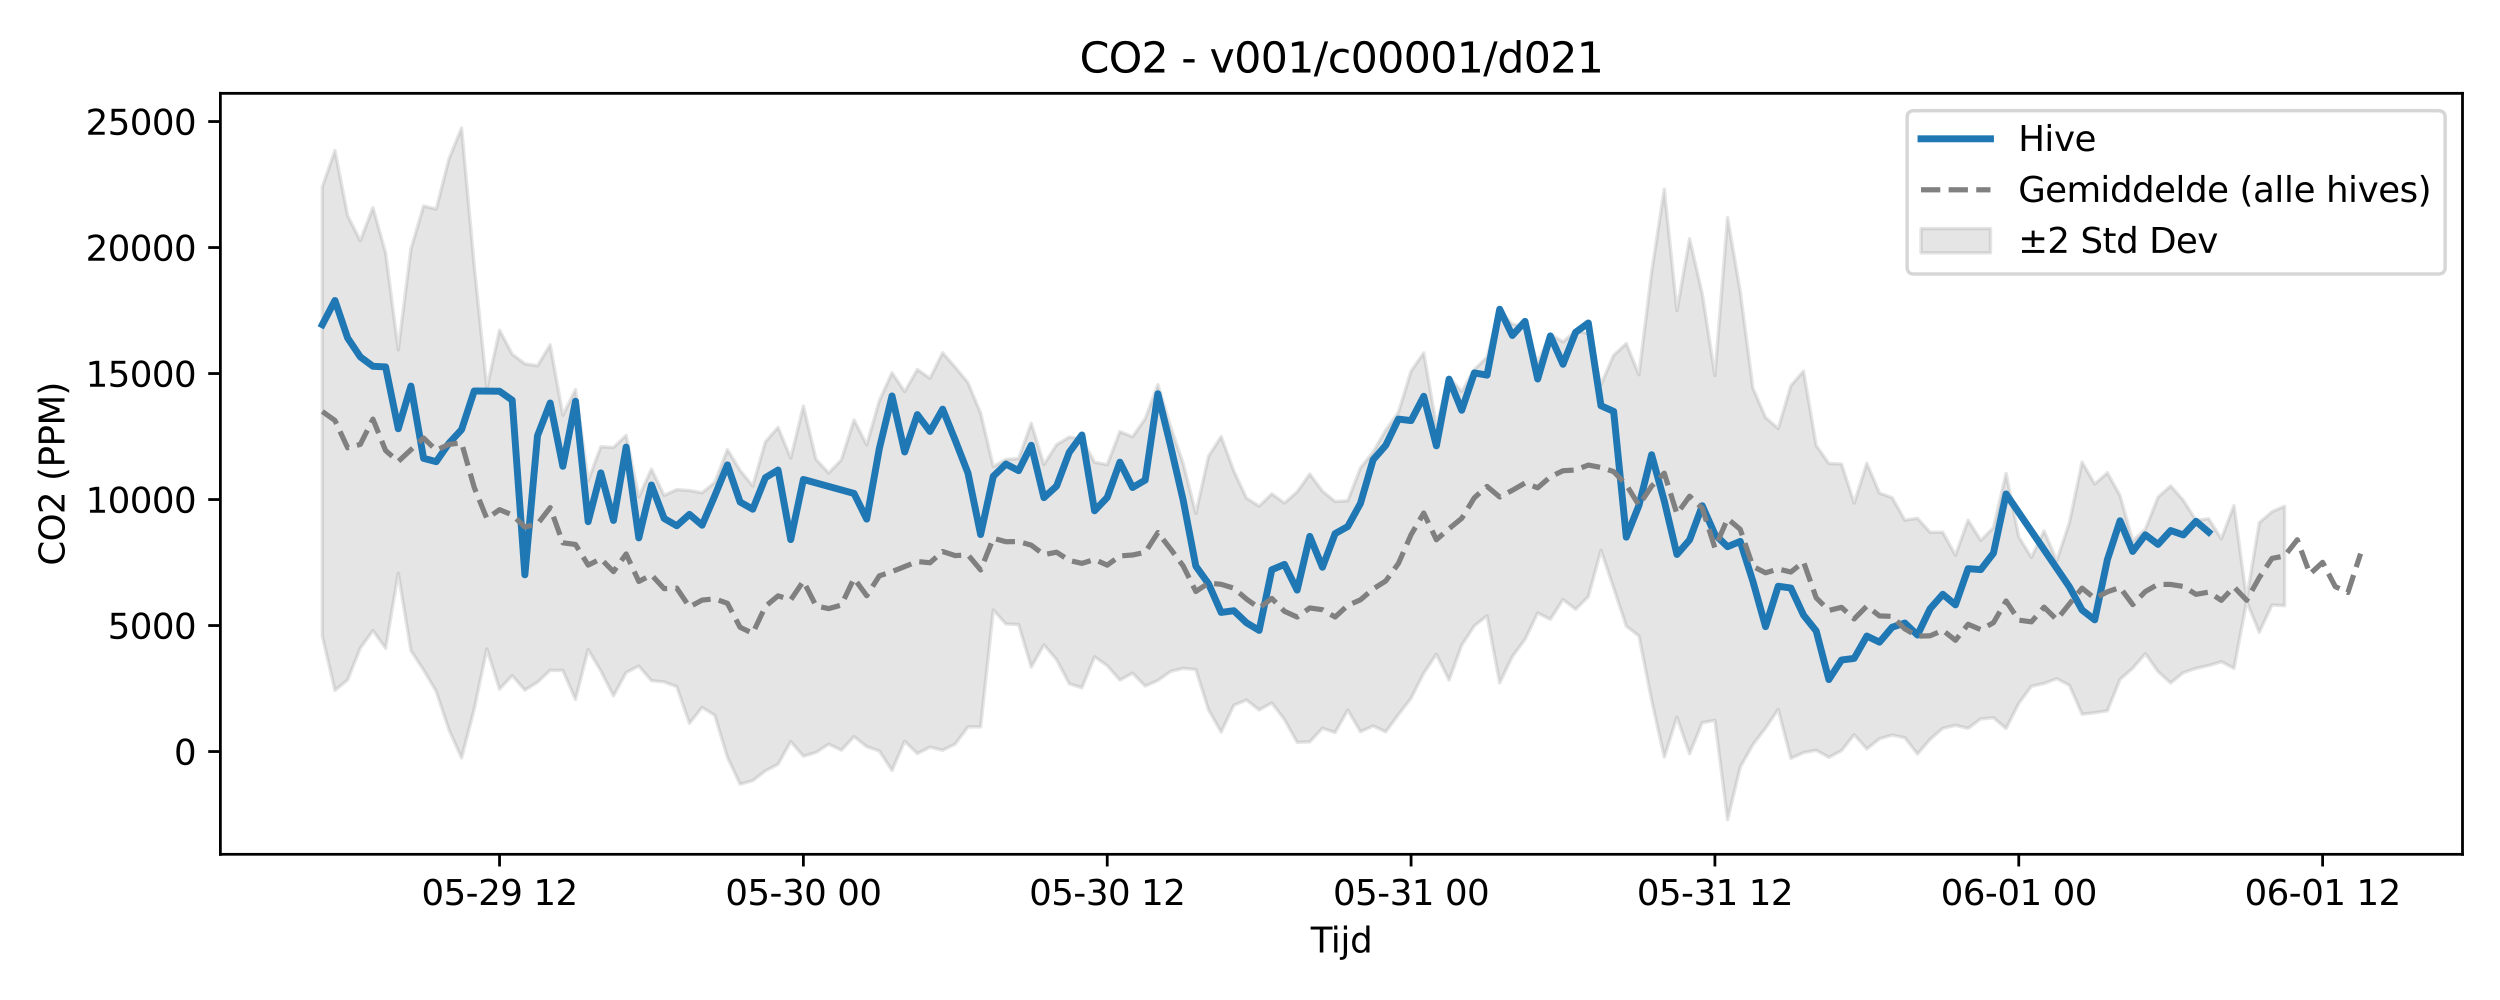 <?xml version="1.0" encoding="utf-8" standalone="no"?>
<!DOCTYPE svg PUBLIC "-//W3C//DTD SVG 1.1//EN"
  "http://www.w3.org/Graphics/SVG/1.1/DTD/svg11.dtd">
<svg xmlns:xlink="http://www.w3.org/1999/xlink" width="720pt" height="288pt" viewBox="0 0 720 288" xmlns="http://www.w3.org/2000/svg" version="1.1">
 <defs>
  <style type="text/css">*{stroke-linejoin: round; stroke-linecap: butt}</style>
 </defs>
 <g id="figure_1">
  <g id="patch_1">
   <path d="M 0 288 
L 720 288 
L 720 0 
L 0 0 
z
" style="fill: #ffffff"/>
  </g>
  <g id="axes_1">
   <g id="patch_2">
    <path d="M 63.47 246.04 
L 709.2 246.04 
L 709.2 26.88 
L 63.47 26.88 
z
" style="fill: #ffffff"/>
   </g>
   <g id="FillBetweenPolyCollection_1">
    <defs>
     <path id="m200364dec3" d="M 92.821 -234.199 
L 92.821 -104.781 
L 96.467 -89.174 
L 100.114 -92.185 
L 103.76 -101.336 
L 107.406 -106.379 
L 111.052 -101.303 
L 114.698 -122.898 
L 118.344 -100.626 
L 121.99 -95.045 
L 125.637 -88.849 
L 129.283 -77.862 
L 132.929 -69.738 
L 136.575 -83.769 
L 140.221 -101.11 
L 143.867 -89.539 
L 147.513 -93.422 
L 151.159 -89.243 
L 154.806 -91.521 
L 158.452 -94.946 
L 162.098 -94.919 
L 165.744 -86.577 
L 169.39 -100.914 
L 173.036 -94.774 
L 176.682 -87.603 
L 180.329 -94.303 
L 183.975 -96.189 
L 187.621 -91.961 
L 191.267 -91.606 
L 194.913 -90.229 
L 198.559 -79.669 
L 202.205 -84.264 
L 205.851 -82.013 
L 209.498 -69.94 
L 213.144 -62.147 
L 216.79 -63.18 
L 220.436 -65.991 
L 224.082 -67.884 
L 227.728 -74.423 
L 231.374 -70.209 
L 235.021 -71.299 
L 238.667 -73.666 
L 242.313 -71.939 
L 245.959 -75.849 
L 249.605 -72.978 
L 253.251 -71.719 
L 256.897 -66.117 
L 260.543 -74.509 
L 264.19 -70.983 
L 267.836 -72.814 
L 271.482 -71.915 
L 275.128 -73.749 
L 278.774 -78.647 
L 282.42 -78.667 
L 286.066 -112.316 
L 289.712 -108.289 
L 293.359 -108.134 
L 297.005 -95.883 
L 300.651 -102.279 
L 304.297 -98.028 
L 307.943 -91.052 
L 311.589 -89.93 
L 315.235 -98.853 
L 318.882 -96.294 
L 322.528 -92.12 
L 326.174 -94.12 
L 329.82 -90.412 
L 333.466 -92.013 
L 337.112 -94.619 
L 340.758 -95.512 
L 344.404 -95.17 
L 348.051 -83.578 
L 351.697 -77.168 
L 355.343 -84.88 
L 358.989 -86.394 
L 362.635 -83.531 
L 366.281 -85.546 
L 369.927 -80.766 
L 373.574 -74.215 
L 377.22 -74.339 
L 380.866 -78.259 
L 384.512 -77.035 
L 388.158 -83.526 
L 391.804 -77.276 
L 395.45 -78.925 
L 399.096 -77.234 
L 402.743 -82.184 
L 406.389 -86.903 
L 410.035 -94.116 
L 413.681 -99.571 
L 417.327 -92.133 
L 420.973 -102.191 
L 424.619 -107.764 
L 428.266 -110.626 
L 431.912 -91.32 
L 435.558 -98.926 
L 439.204 -103.855 
L 442.85 -111.446 
L 446.496 -109.622 
L 450.142 -115.322 
L 453.788 -112.532 
L 457.435 -116.172 
L 461.081 -129.521 
L 464.727 -118.69 
L 468.373 -107.665 
L 472.019 -104.853 
L 475.665 -86.364 
L 479.311 -69.947 
L 482.958 -81.445 
L 486.604 -70.92 
L 490.25 -79.882 
L 493.896 -80.523 
L 497.542 -51.922 
L 501.188 -67.087 
L 504.834 -73.547 
L 508.48 -78.305 
L 512.127 -83.675 
L 515.773 -69.583 
L 519.419 -71.233 
L 523.065 -71.924 
L 526.711 -69.883 
L 530.357 -71.792 
L 534.003 -76.402 
L 537.649 -72.298 
L 541.296 -75.235 
L 544.942 -76.297 
L 548.588 -75.541 
L 552.234 -70.83 
L 555.88 -75.084 
L 559.526 -78.251 
L 563.172 -79.101 
L 566.819 -78.24 
L 570.465 -80.957 
L 574.111 -81.296 
L 577.757 -78.198 
L 581.403 -85.41 
L 585.049 -90.353 
L 588.695 -91.168 
L 592.341 -92.542 
L 595.988 -90.626 
L 599.634 -82.312 
L 603.28 -82.731 
L 606.926 -83.289 
L 610.572 -92.35 
L 614.218 -95.536 
L 617.864 -99.747 
L 621.511 -94.601 
L 625.157 -91.301 
L 628.803 -94.285 
L 632.449 -95.502 
L 636.095 -96.329 
L 639.741 -97.41 
L 643.387 -95.511 
L 647.033 -114.795 
L 650.68 -105.886 
L 654.326 -113.738 
L 657.972 -113.583 
L 657.972 -142.215 
L 657.972 -142.215 
L 654.326 -140.618 
L 650.68 -137.467 
L 647.033 -115.472 
L 643.387 -142.404 
L 639.741 -132.793 
L 636.095 -138.601 
L 632.449 -138.153 
L 628.803 -143.907 
L 625.157 -148.059 
L 621.511 -144.826 
L 617.864 -135.554 
L 614.218 -132.201 
L 610.572 -145.277 
L 606.926 -151.833 
L 603.28 -148.611 
L 599.634 -154.917 
L 595.988 -137.462 
L 592.341 -126.544 
L 588.695 -135.099 
L 585.049 -127.476 
L 581.403 -133.381 
L 577.757 -151.629 
L 574.111 -136.04 
L 570.465 -132.365 
L 566.819 -138.19 
L 563.172 -128.088 
L 559.526 -134.699 
L 555.88 -134.701 
L 552.234 -138.735 
L 548.588 -138.207 
L 544.942 -144.672 
L 541.296 -145.99 
L 537.649 -154.591 
L 534.003 -143.092 
L 530.357 -154.375 
L 526.711 -154.516 
L 523.065 -159.724 
L 519.419 -181.125 
L 515.773 -176.927 
L 512.127 -164.576 
L 508.48 -167.764 
L 504.834 -176.216 
L 501.188 -204.02 
L 497.542 -225.335 
L 493.896 -179.846 
L 490.25 -203.378 
L 486.604 -219.252 
L 482.958 -198.537 
L 479.311 -233.5 
L 475.665 -209.588 
L 472.019 -180.083 
L 468.373 -189.07 
L 464.727 -185.693 
L 461.081 -177.223 
L 457.435 -191.956 
L 453.788 -192.764 
L 450.142 -189.533 
L 446.496 -191.757 
L 442.85 -183.577 
L 439.204 -193.919 
L 435.558 -194.669 
L 431.912 -198.41 
L 428.266 -185.195 
L 424.619 -181.536 
L 420.973 -175.26 
L 417.327 -179.351 
L 413.681 -165.53 
L 410.035 -186.376 
L 406.389 -181.131 
L 402.743 -169.264 
L 399.096 -164.107 
L 395.45 -157.834 
L 391.804 -153.215 
L 388.158 -143.794 
L 384.512 -143.569 
L 380.866 -146.543 
L 377.22 -151.473 
L 373.574 -146.365 
L 369.927 -143.132 
L 366.281 -145.759 
L 362.635 -142.23 
L 358.989 -144.545 
L 355.343 -152.349 
L 351.697 -162.259 
L 348.051 -156.591 
L 344.404 -140.132 
L 340.758 -154.504 
L 337.112 -165.197 
L 333.466 -177.221 
L 329.82 -167.421 
L 326.174 -162.201 
L 322.528 -163.678 
L 318.882 -154.182 
L 315.235 -154.869 
L 311.589 -161.574 
L 307.943 -162.115 
L 304.297 -159.915 
L 300.651 -154.234 
L 297.005 -166.105 
L 293.359 -155.929 
L 289.712 -155.676 
L 286.066 -153.632 
L 282.42 -169.03 
L 278.774 -177.783 
L 275.128 -182.22 
L 271.482 -186.397 
L 267.836 -179.043 
L 264.19 -181.575 
L 260.543 -175.22 
L 256.897 -180.637 
L 253.251 -172.599 
L 249.605 -159.899 
L 245.959 -167.055 
L 242.313 -155.556 
L 238.667 -151.77 
L 235.021 -155.695 
L 231.374 -171.048 
L 227.728 -156.054 
L 224.082 -164.911 
L 220.436 -160.766 
L 216.79 -148.037 
L 213.144 -152.534 
L 209.498 -158.551 
L 205.851 -149.066 
L 202.205 -146.076 
L 198.559 -146.75 
L 194.913 -147 
L 191.267 -145.335 
L 187.621 -152.89 
L 183.975 -144.892 
L 180.329 -162.613 
L 176.682 -159.123 
L 173.036 -159.345 
L 169.39 -149.577 
L 165.744 -175.808 
L 162.098 -168.427 
L 158.452 -188.671 
L 154.806 -182.655 
L 151.159 -183.226 
L 147.513 -185.99 
L 143.867 -192.901 
L 140.221 -176.187 
L 136.575 -211.465 
L 132.929 -251.158 
L 129.283 -242.187 
L 125.637 -227.793 
L 121.99 -228.662 
L 118.344 -216.271 
L 114.698 -187.289 
L 111.052 -215.176 
L 107.406 -228.203 
L 103.76 -218.679 
L 100.114 -225.895 
L 96.467 -244.641 
L 92.821 -234.199 
z
" style="stroke: #808080; stroke-opacity: 0.2"/>
    </defs>
    <g clip-path="url(#p13092f6a29)">
     <use xlink:href="#m200364dec3" x="0" y="288" style="fill: #808080; fill-opacity: 0.2; stroke: #808080; stroke-opacity: 0.2"/>
    </g>
   </g>
   <g id="matplotlib.axis_1">
    <g id="xtick_1">
     <g id="line2d_1">
      <defs>
       <path id="mbfa5dee059" d="M 0 0 
L 0 3.5 
" style="stroke: #000000; stroke-width: 0.8"/>
      </defs>
      <g>
       <use xlink:href="#mbfa5dee059" x="143.867" y="246.04" style="stroke: #000000; stroke-width: 0.8"/>
      </g>
     </g>
     <g id="text_1">
      <!-- 05-29 12 -->
      <g transform="translate(121.387 260.638) scale(0.1 -0.1)">
       <defs>
        <path id="DejaVuSans-30" d="M 2034 4250 
Q 1547 4250 1301 3770 
Q 1056 3291 1056 2328 
Q 1056 1369 1301 889 
Q 1547 409 2034 409 
Q 2525 409 2770 889 
Q 3016 1369 3016 2328 
Q 3016 3291 2770 3770 
Q 2525 4250 2034 4250 
z
M 2034 4750 
Q 2819 4750 3233 4129 
Q 3647 3509 3647 2328 
Q 3647 1150 3233 529 
Q 2819 -91 2034 -91 
Q 1250 -91 836 529 
Q 422 1150 422 2328 
Q 422 3509 836 4129 
Q 1250 4750 2034 4750 
z
" transform="scale(0.016)"/>
        <path id="DejaVuSans-35" d="M 691 4666 
L 3169 4666 
L 3169 4134 
L 1269 4134 
L 1269 2991 
Q 1406 3038 1543 3061 
Q 1681 3084 1819 3084 
Q 2600 3084 3056 2656 
Q 3513 2228 3513 1497 
Q 3513 744 3044 326 
Q 2575 -91 1722 -91 
Q 1428 -91 1123 -41 
Q 819 9 494 109 
L 494 744 
Q 775 591 1075 516 
Q 1375 441 1709 441 
Q 2250 441 2565 725 
Q 2881 1009 2881 1497 
Q 2881 1984 2565 2268 
Q 2250 2553 1709 2553 
Q 1456 2553 1204 2497 
Q 953 2441 691 2322 
L 691 4666 
z
" transform="scale(0.016)"/>
        <path id="DejaVuSans-2d" d="M 313 2009 
L 1997 2009 
L 1997 1497 
L 313 1497 
L 313 2009 
z
" transform="scale(0.016)"/>
        <path id="DejaVuSans-32" d="M 1228 531 
L 3431 531 
L 3431 0 
L 469 0 
L 469 531 
Q 828 903 1448 1529 
Q 2069 2156 2228 2338 
Q 2531 2678 2651 2914 
Q 2772 3150 2772 3378 
Q 2772 3750 2511 3984 
Q 2250 4219 1831 4219 
Q 1534 4219 1204 4116 
Q 875 4013 500 3803 
L 500 4441 
Q 881 4594 1212 4672 
Q 1544 4750 1819 4750 
Q 2544 4750 2975 4387 
Q 3406 4025 3406 3419 
Q 3406 3131 3298 2873 
Q 3191 2616 2906 2266 
Q 2828 2175 2409 1742 
Q 1991 1309 1228 531 
z
" transform="scale(0.016)"/>
        <path id="DejaVuSans-39" d="M 703 97 
L 703 672 
Q 941 559 1184 500 
Q 1428 441 1663 441 
Q 2288 441 2617 861 
Q 2947 1281 2994 2138 
Q 2813 1869 2534 1725 
Q 2256 1581 1919 1581 
Q 1219 1581 811 2004 
Q 403 2428 403 3163 
Q 403 3881 828 4315 
Q 1253 4750 1959 4750 
Q 2769 4750 3195 4129 
Q 3622 3509 3622 2328 
Q 3622 1225 3098 567 
Q 2575 -91 1691 -91 
Q 1453 -91 1209 -44 
Q 966 3 703 97 
z
M 1959 2075 
Q 2384 2075 2632 2365 
Q 2881 2656 2881 3163 
Q 2881 3666 2632 3958 
Q 2384 4250 1959 4250 
Q 1534 4250 1286 3958 
Q 1038 3666 1038 3163 
Q 1038 2656 1286 2365 
Q 1534 2075 1959 2075 
z
" transform="scale(0.016)"/>
        <path id="DejaVuSans-20" transform="scale(0.016)"/>
        <path id="DejaVuSans-31" d="M 794 531 
L 1825 531 
L 1825 4091 
L 703 3866 
L 703 4441 
L 1819 4666 
L 2450 4666 
L 2450 531 
L 3481 531 
L 3481 0 
L 794 0 
L 794 531 
z
" transform="scale(0.016)"/>
       </defs>
       <use xlink:href="#DejaVuSans-30"/>
       <use xlink:href="#DejaVuSans-35" transform="translate(63.623 0)"/>
       <use xlink:href="#DejaVuSans-2d" transform="translate(127.246 0)"/>
       <use xlink:href="#DejaVuSans-32" transform="translate(163.33 0)"/>
       <use xlink:href="#DejaVuSans-39" transform="translate(226.953 0)"/>
       <use xlink:href="#DejaVuSans-20" transform="translate(290.576 0)"/>
       <use xlink:href="#DejaVuSans-31" transform="translate(322.363 0)"/>
       <use xlink:href="#DejaVuSans-32" transform="translate(385.986 0)"/>
      </g>
     </g>
    </g>
    <g id="xtick_2">
     <g id="line2d_2">
      <g>
       <use xlink:href="#mbfa5dee059" x="231.374" y="246.04" style="stroke: #000000; stroke-width: 0.8"/>
      </g>
     </g>
     <g id="text_2">
      <!-- 05-30 00 -->
      <g transform="translate(208.894 260.638) scale(0.1 -0.1)">
       <defs>
        <path id="DejaVuSans-33" d="M 2597 2516 
Q 3050 2419 3304 2112 
Q 3559 1806 3559 1356 
Q 3559 666 3084 287 
Q 2609 -91 1734 -91 
Q 1441 -91 1130 -33 
Q 819 25 488 141 
L 488 750 
Q 750 597 1062 519 
Q 1375 441 1716 441 
Q 2309 441 2620 675 
Q 2931 909 2931 1356 
Q 2931 1769 2642 2001 
Q 2353 2234 1838 2234 
L 1294 2234 
L 1294 2753 
L 1863 2753 
Q 2328 2753 2575 2939 
Q 2822 3125 2822 3475 
Q 2822 3834 2567 4026 
Q 2313 4219 1838 4219 
Q 1578 4219 1281 4162 
Q 984 4106 628 3988 
L 628 4550 
Q 988 4650 1302 4700 
Q 1616 4750 1894 4750 
Q 2613 4750 3031 4423 
Q 3450 4097 3450 3541 
Q 3450 3153 3228 2886 
Q 3006 2619 2597 2516 
z
" transform="scale(0.016)"/>
       </defs>
       <use xlink:href="#DejaVuSans-30"/>
       <use xlink:href="#DejaVuSans-35" transform="translate(63.623 0)"/>
       <use xlink:href="#DejaVuSans-2d" transform="translate(127.246 0)"/>
       <use xlink:href="#DejaVuSans-33" transform="translate(163.33 0)"/>
       <use xlink:href="#DejaVuSans-30" transform="translate(226.953 0)"/>
       <use xlink:href="#DejaVuSans-20" transform="translate(290.576 0)"/>
       <use xlink:href="#DejaVuSans-30" transform="translate(322.363 0)"/>
       <use xlink:href="#DejaVuSans-30" transform="translate(385.986 0)"/>
      </g>
     </g>
    </g>
    <g id="xtick_3">
     <g id="line2d_3">
      <g>
       <use xlink:href="#mbfa5dee059" x="318.882" y="246.04" style="stroke: #000000; stroke-width: 0.8"/>
      </g>
     </g>
     <g id="text_3">
      <!-- 05-30 12 -->
      <g transform="translate(296.401 260.638) scale(0.1 -0.1)">
       <use xlink:href="#DejaVuSans-30"/>
       <use xlink:href="#DejaVuSans-35" transform="translate(63.623 0)"/>
       <use xlink:href="#DejaVuSans-2d" transform="translate(127.246 0)"/>
       <use xlink:href="#DejaVuSans-33" transform="translate(163.33 0)"/>
       <use xlink:href="#DejaVuSans-30" transform="translate(226.953 0)"/>
       <use xlink:href="#DejaVuSans-20" transform="translate(290.576 0)"/>
       <use xlink:href="#DejaVuSans-31" transform="translate(322.363 0)"/>
       <use xlink:href="#DejaVuSans-32" transform="translate(385.986 0)"/>
      </g>
     </g>
    </g>
    <g id="xtick_4">
     <g id="line2d_4">
      <g>
       <use xlink:href="#mbfa5dee059" x="406.389" y="246.04" style="stroke: #000000; stroke-width: 0.8"/>
      </g>
     </g>
     <g id="text_4">
      <!-- 05-31 00 -->
      <g transform="translate(383.908 260.638) scale(0.1 -0.1)">
       <use xlink:href="#DejaVuSans-30"/>
       <use xlink:href="#DejaVuSans-35" transform="translate(63.623 0)"/>
       <use xlink:href="#DejaVuSans-2d" transform="translate(127.246 0)"/>
       <use xlink:href="#DejaVuSans-33" transform="translate(163.33 0)"/>
       <use xlink:href="#DejaVuSans-31" transform="translate(226.953 0)"/>
       <use xlink:href="#DejaVuSans-20" transform="translate(290.576 0)"/>
       <use xlink:href="#DejaVuSans-30" transform="translate(322.363 0)"/>
       <use xlink:href="#DejaVuSans-30" transform="translate(385.986 0)"/>
      </g>
     </g>
    </g>
    <g id="xtick_5">
     <g id="line2d_5">
      <g>
       <use xlink:href="#mbfa5dee059" x="493.896" y="246.04" style="stroke: #000000; stroke-width: 0.8"/>
      </g>
     </g>
     <g id="text_5">
      <!-- 05-31 12 -->
      <g transform="translate(471.415 260.638) scale(0.1 -0.1)">
       <use xlink:href="#DejaVuSans-30"/>
       <use xlink:href="#DejaVuSans-35" transform="translate(63.623 0)"/>
       <use xlink:href="#DejaVuSans-2d" transform="translate(127.246 0)"/>
       <use xlink:href="#DejaVuSans-33" transform="translate(163.33 0)"/>
       <use xlink:href="#DejaVuSans-31" transform="translate(226.953 0)"/>
       <use xlink:href="#DejaVuSans-20" transform="translate(290.576 0)"/>
       <use xlink:href="#DejaVuSans-31" transform="translate(322.363 0)"/>
       <use xlink:href="#DejaVuSans-32" transform="translate(385.986 0)"/>
      </g>
     </g>
    </g>
    <g id="xtick_6">
     <g id="line2d_6">
      <g>
       <use xlink:href="#mbfa5dee059" x="581.403" y="246.04" style="stroke: #000000; stroke-width: 0.8"/>
      </g>
     </g>
     <g id="text_6">
      <!-- 06-01 00 -->
      <g transform="translate(558.923 260.638) scale(0.1 -0.1)">
       <defs>
        <path id="DejaVuSans-36" d="M 2113 2584 
Q 1688 2584 1439 2293 
Q 1191 2003 1191 1497 
Q 1191 994 1439 701 
Q 1688 409 2113 409 
Q 2538 409 2786 701 
Q 3034 994 3034 1497 
Q 3034 2003 2786 2293 
Q 2538 2584 2113 2584 
z
M 3366 4563 
L 3366 3988 
Q 3128 4100 2886 4159 
Q 2644 4219 2406 4219 
Q 1781 4219 1451 3797 
Q 1122 3375 1075 2522 
Q 1259 2794 1537 2939 
Q 1816 3084 2150 3084 
Q 2853 3084 3261 2657 
Q 3669 2231 3669 1497 
Q 3669 778 3244 343 
Q 2819 -91 2113 -91 
Q 1303 -91 875 529 
Q 447 1150 447 2328 
Q 447 3434 972 4092 
Q 1497 4750 2381 4750 
Q 2619 4750 2861 4703 
Q 3103 4656 3366 4563 
z
" transform="scale(0.016)"/>
       </defs>
       <use xlink:href="#DejaVuSans-30"/>
       <use xlink:href="#DejaVuSans-36" transform="translate(63.623 0)"/>
       <use xlink:href="#DejaVuSans-2d" transform="translate(127.246 0)"/>
       <use xlink:href="#DejaVuSans-30" transform="translate(163.33 0)"/>
       <use xlink:href="#DejaVuSans-31" transform="translate(226.953 0)"/>
       <use xlink:href="#DejaVuSans-20" transform="translate(290.576 0)"/>
       <use xlink:href="#DejaVuSans-30" transform="translate(322.363 0)"/>
       <use xlink:href="#DejaVuSans-30" transform="translate(385.986 0)"/>
      </g>
     </g>
    </g>
    <g id="xtick_7">
     <g id="line2d_7">
      <g>
       <use xlink:href="#mbfa5dee059" x="668.91" y="246.04" style="stroke: #000000; stroke-width: 0.8"/>
      </g>
     </g>
     <g id="text_7">
      <!-- 06-01 12 -->
      <g transform="translate(646.43 260.638) scale(0.1 -0.1)">
       <use xlink:href="#DejaVuSans-30"/>
       <use xlink:href="#DejaVuSans-36" transform="translate(63.623 0)"/>
       <use xlink:href="#DejaVuSans-2d" transform="translate(127.246 0)"/>
       <use xlink:href="#DejaVuSans-30" transform="translate(163.33 0)"/>
       <use xlink:href="#DejaVuSans-31" transform="translate(226.953 0)"/>
       <use xlink:href="#DejaVuSans-20" transform="translate(290.576 0)"/>
       <use xlink:href="#DejaVuSans-31" transform="translate(322.363 0)"/>
       <use xlink:href="#DejaVuSans-32" transform="translate(385.986 0)"/>
      </g>
     </g>
    </g>
    <g id="text_8">
     <!-- Tijd -->
     <g transform="translate(377.485 274.317) scale(0.1 -0.1)">
      <defs>
       <path id="DejaVuSans-54" d="M -19 4666 
L 3928 4666 
L 3928 4134 
L 2272 4134 
L 2272 0 
L 1638 0 
L 1638 4134 
L -19 4134 
L -19 4666 
z
" transform="scale(0.016)"/>
       <path id="DejaVuSans-69" d="M 603 3500 
L 1178 3500 
L 1178 0 
L 603 0 
L 603 3500 
z
M 603 4863 
L 1178 4863 
L 1178 4134 
L 603 4134 
L 603 4863 
z
" transform="scale(0.016)"/>
       <path id="DejaVuSans-6a" d="M 603 3500 
L 1178 3500 
L 1178 -63 
Q 1178 -731 923 -1031 
Q 669 -1331 103 -1331 
L -116 -1331 
L -116 -844 
L 38 -844 
Q 366 -844 484 -692 
Q 603 -541 603 -63 
L 603 3500 
z
M 603 4863 
L 1178 4863 
L 1178 4134 
L 603 4134 
L 603 4863 
z
" transform="scale(0.016)"/>
       <path id="DejaVuSans-64" d="M 2906 2969 
L 2906 4863 
L 3481 4863 
L 3481 0 
L 2906 0 
L 2906 525 
Q 2725 213 2448 61 
Q 2172 -91 1784 -91 
Q 1150 -91 751 415 
Q 353 922 353 1747 
Q 353 2572 751 3078 
Q 1150 3584 1784 3584 
Q 2172 3584 2448 3432 
Q 2725 3281 2906 2969 
z
M 947 1747 
Q 947 1113 1208 752 
Q 1469 391 1925 391 
Q 2381 391 2643 752 
Q 2906 1113 2906 1747 
Q 2906 2381 2643 2742 
Q 2381 3103 1925 3103 
Q 1469 3103 1208 2742 
Q 947 2381 947 1747 
z
" transform="scale(0.016)"/>
      </defs>
      <use xlink:href="#DejaVuSans-54"/>
      <use xlink:href="#DejaVuSans-69" transform="translate(57.959 0)"/>
      <use xlink:href="#DejaVuSans-6a" transform="translate(85.742 0)"/>
      <use xlink:href="#DejaVuSans-64" transform="translate(113.525 0)"/>
     </g>
    </g>
   </g>
   <g id="matplotlib.axis_2">
    <g id="ytick_1">
     <g id="line2d_8">
      <defs>
       <path id="m27e5af2d06" d="M 0 0 
L -3.5 0 
" style="stroke: #000000; stroke-width: 0.8"/>
      </defs>
      <g>
       <use xlink:href="#m27e5af2d06" x="63.47" y="216.441" style="stroke: #000000; stroke-width: 0.8"/>
      </g>
     </g>
     <g id="text_9">
      <!-- 0 -->
      <g transform="translate(50.108 220.24) scale(0.1 -0.1)">
       <use xlink:href="#DejaVuSans-30"/>
      </g>
     </g>
    </g>
    <g id="ytick_2">
     <g id="line2d_9">
      <g>
       <use xlink:href="#m27e5af2d06" x="63.47" y="180.154" style="stroke: #000000; stroke-width: 0.8"/>
      </g>
     </g>
     <g id="text_10">
      <!-- 5000 -->
      <g transform="translate(31.02 183.953) scale(0.1 -0.1)">
       <use xlink:href="#DejaVuSans-35"/>
       <use xlink:href="#DejaVuSans-30" transform="translate(63.623 0)"/>
       <use xlink:href="#DejaVuSans-30" transform="translate(127.246 0)"/>
       <use xlink:href="#DejaVuSans-30" transform="translate(190.869 0)"/>
      </g>
     </g>
    </g>
    <g id="ytick_3">
     <g id="line2d_10">
      <g>
       <use xlink:href="#m27e5af2d06" x="63.47" y="143.867" style="stroke: #000000; stroke-width: 0.8"/>
      </g>
     </g>
     <g id="text_11">
      <!-- 10000 -->
      <g transform="translate(24.657 147.666) scale(0.1 -0.1)">
       <use xlink:href="#DejaVuSans-31"/>
       <use xlink:href="#DejaVuSans-30" transform="translate(63.623 0)"/>
       <use xlink:href="#DejaVuSans-30" transform="translate(127.246 0)"/>
       <use xlink:href="#DejaVuSans-30" transform="translate(190.869 0)"/>
       <use xlink:href="#DejaVuSans-30" transform="translate(254.492 0)"/>
      </g>
     </g>
    </g>
    <g id="ytick_4">
     <g id="line2d_11">
      <g>
       <use xlink:href="#m27e5af2d06" x="63.47" y="107.58" style="stroke: #000000; stroke-width: 0.8"/>
      </g>
     </g>
     <g id="text_12">
      <!-- 15000 -->
      <g transform="translate(24.657 111.379) scale(0.1 -0.1)">
       <use xlink:href="#DejaVuSans-31"/>
       <use xlink:href="#DejaVuSans-35" transform="translate(63.623 0)"/>
       <use xlink:href="#DejaVuSans-30" transform="translate(127.246 0)"/>
       <use xlink:href="#DejaVuSans-30" transform="translate(190.869 0)"/>
       <use xlink:href="#DejaVuSans-30" transform="translate(254.492 0)"/>
      </g>
     </g>
    </g>
    <g id="ytick_5">
     <g id="line2d_12">
      <g>
       <use xlink:href="#m27e5af2d06" x="63.47" y="71.293" style="stroke: #000000; stroke-width: 0.8"/>
      </g>
     </g>
     <g id="text_13">
      <!-- 20000 -->
      <g transform="translate(24.657 75.092) scale(0.1 -0.1)">
       <use xlink:href="#DejaVuSans-32"/>
       <use xlink:href="#DejaVuSans-30" transform="translate(63.623 0)"/>
       <use xlink:href="#DejaVuSans-30" transform="translate(127.246 0)"/>
       <use xlink:href="#DejaVuSans-30" transform="translate(190.869 0)"/>
       <use xlink:href="#DejaVuSans-30" transform="translate(254.492 0)"/>
      </g>
     </g>
    </g>
    <g id="ytick_6">
     <g id="line2d_13">
      <g>
       <use xlink:href="#m27e5af2d06" x="63.47" y="35.006" style="stroke: #000000; stroke-width: 0.8"/>
      </g>
     </g>
     <g id="text_14">
      <!-- 25000 -->
      <g transform="translate(24.657 38.805) scale(0.1 -0.1)">
       <use xlink:href="#DejaVuSans-32"/>
       <use xlink:href="#DejaVuSans-35" transform="translate(63.623 0)"/>
       <use xlink:href="#DejaVuSans-30" transform="translate(127.246 0)"/>
       <use xlink:href="#DejaVuSans-30" transform="translate(190.869 0)"/>
       <use xlink:href="#DejaVuSans-30" transform="translate(254.492 0)"/>
      </g>
     </g>
    </g>
    <g id="text_15">
     <!-- CO2 (PPM) -->
     <g transform="translate(18.578 162.903) rotate(-90) scale(0.1 -0.1)">
      <defs>
       <path id="DejaVuSans-43" d="M 4122 4306 
L 4122 3641 
Q 3803 3938 3442 4084 
Q 3081 4231 2675 4231 
Q 1875 4231 1450 3742 
Q 1025 3253 1025 2328 
Q 1025 1406 1450 917 
Q 1875 428 2675 428 
Q 3081 428 3442 575 
Q 3803 722 4122 1019 
L 4122 359 
Q 3791 134 3420 21 
Q 3050 -91 2638 -91 
Q 1578 -91 968 557 
Q 359 1206 359 2328 
Q 359 3453 968 4101 
Q 1578 4750 2638 4750 
Q 3056 4750 3426 4639 
Q 3797 4528 4122 4306 
z
" transform="scale(0.016)"/>
       <path id="DejaVuSans-4f" d="M 2522 4238 
Q 1834 4238 1429 3725 
Q 1025 3213 1025 2328 
Q 1025 1447 1429 934 
Q 1834 422 2522 422 
Q 3209 422 3611 934 
Q 4013 1447 4013 2328 
Q 4013 3213 3611 3725 
Q 3209 4238 2522 4238 
z
M 2522 4750 
Q 3503 4750 4090 4092 
Q 4678 3434 4678 2328 
Q 4678 1225 4090 567 
Q 3503 -91 2522 -91 
Q 1538 -91 948 565 
Q 359 1222 359 2328 
Q 359 3434 948 4092 
Q 1538 4750 2522 4750 
z
" transform="scale(0.016)"/>
       <path id="DejaVuSans-28" d="M 1984 4856 
Q 1566 4138 1362 3434 
Q 1159 2731 1159 2009 
Q 1159 1288 1364 580 
Q 1569 -128 1984 -844 
L 1484 -844 
Q 1016 -109 783 600 
Q 550 1309 550 2009 
Q 550 2706 781 3412 
Q 1013 4119 1484 4856 
L 1984 4856 
z
" transform="scale(0.016)"/>
       <path id="DejaVuSans-50" d="M 1259 4147 
L 1259 2394 
L 2053 2394 
Q 2494 2394 2734 2622 
Q 2975 2850 2975 3272 
Q 2975 3691 2734 3919 
Q 2494 4147 2053 4147 
L 1259 4147 
z
M 628 4666 
L 2053 4666 
Q 2838 4666 3239 4311 
Q 3641 3956 3641 3272 
Q 3641 2581 3239 2228 
Q 2838 1875 2053 1875 
L 1259 1875 
L 1259 0 
L 628 0 
L 628 4666 
z
" transform="scale(0.016)"/>
       <path id="DejaVuSans-4d" d="M 628 4666 
L 1569 4666 
L 2759 1491 
L 3956 4666 
L 4897 4666 
L 4897 0 
L 4281 0 
L 4281 4097 
L 3078 897 
L 2444 897 
L 1241 4097 
L 1241 0 
L 628 0 
L 628 4666 
z
" transform="scale(0.016)"/>
       <path id="DejaVuSans-29" d="M 513 4856 
L 1013 4856 
Q 1481 4119 1714 3412 
Q 1947 2706 1947 2009 
Q 1947 1309 1714 600 
Q 1481 -109 1013 -844 
L 513 -844 
Q 928 -128 1133 580 
Q 1338 1288 1338 2009 
Q 1338 2731 1133 3434 
Q 928 4138 513 4856 
z
" transform="scale(0.016)"/>
      </defs>
      <use xlink:href="#DejaVuSans-43"/>
      <use xlink:href="#DejaVuSans-4f" transform="translate(69.824 0)"/>
      <use xlink:href="#DejaVuSans-32" transform="translate(148.535 0)"/>
      <use xlink:href="#DejaVuSans-20" transform="translate(212.158 0)"/>
      <use xlink:href="#DejaVuSans-28" transform="translate(243.945 0)"/>
      <use xlink:href="#DejaVuSans-50" transform="translate(282.959 0)"/>
      <use xlink:href="#DejaVuSans-50" transform="translate(343.262 0)"/>
      <use xlink:href="#DejaVuSans-4d" transform="translate(403.564 0)"/>
      <use xlink:href="#DejaVuSans-29" transform="translate(489.844 0)"/>
     </g>
    </g>
   </g>
   <g id="line2d_14">
    <path d="M 92.821 93.515 
L 96.467 86.546 
L 100.114 97.325 
L 103.76 102.785 
L 107.406 105.492 
L 111.052 105.669 
L 114.698 123.481 
L 118.344 111.192 
L 121.99 132.009 
L 125.637 132.959 
L 129.283 127.683 
L 132.929 123.739 
L 136.575 112.602 
L 143.867 112.675 
L 147.513 115.255 
L 151.159 165.538 
L 154.806 125.473 
L 158.452 116.064 
L 162.098 134.292 
L 165.744 115.556 
L 169.39 150.242 
L 173.036 136.189 
L 176.682 149.891 
L 180.329 128.761 
L 183.975 154.915 
L 187.621 139.687 
L 191.267 149.32 
L 194.913 151.415 
L 198.559 148.142 
L 202.205 151.258 
L 205.851 142.779 
L 209.498 133.891 
L 213.144 144.578 
L 216.79 146.649 
L 220.436 137.575 
L 224.082 135.369 
L 227.728 155.399 
L 231.374 138.087 
L 245.959 142.111 
L 249.605 149.496 
L 253.251 129.168 
L 256.897 114.039 
L 260.543 130.165 
L 264.19 119.405 
L 267.836 124.243 
L 271.482 117.842 
L 275.128 126.849 
L 278.774 136.24 
L 282.42 153.948 
L 286.066 137.171 
L 289.712 133.646 
L 293.359 135.55 
L 297.005 128.242 
L 300.651 143.323 
L 304.297 139.989 
L 307.943 130.284 
L 311.589 125.281 
L 315.235 147.102 
L 318.882 143.267 
L 322.528 133.104 
L 326.174 140.405 
L 329.82 138.267 
L 333.466 113.417 
L 337.112 128.356 
L 340.758 144.073 
L 344.404 163.056 
L 348.051 168.126 
L 351.697 176.378 
L 355.343 175.882 
L 358.989 179.368 
L 362.635 181.552 
L 366.281 164.084 
L 369.927 162.55 
L 373.574 169.948 
L 377.22 154.485 
L 380.866 163.365 
L 384.512 153.684 
L 388.158 151.637 
L 391.804 144.997 
L 395.45 132.427 
L 399.096 128.249 
L 402.743 120.699 
L 406.389 121.135 
L 410.035 114.131 
L 413.681 128.394 
L 417.327 109.206 
L 420.973 118.159 
L 424.619 107.389 
L 428.266 108.045 
L 431.912 89.066 
L 435.558 96.617 
L 439.204 92.56 
L 442.85 109.148 
L 446.496 96.752 
L 450.142 104.914 
L 453.788 95.688 
L 457.435 93.029 
L 461.081 116.845 
L 464.727 118.483 
L 468.373 154.698 
L 472.019 145.544 
L 475.665 130.971 
L 479.311 144.278 
L 482.958 159.681 
L 486.604 155.481 
L 490.25 145.662 
L 493.896 153.914 
L 497.542 157.448 
L 501.188 155.919 
L 504.834 167.434 
L 508.48 180.471 
L 512.127 168.837 
L 515.773 169.348 
L 519.419 177.157 
L 523.065 181.717 
L 526.711 195.71 
L 530.357 190.082 
L 534.003 189.607 
L 537.649 183.185 
L 541.296 184.939 
L 544.942 180.638 
L 548.588 179.433 
L 552.234 182.888 
L 555.88 175.294 
L 559.526 171.157 
L 563.172 174.201 
L 566.819 163.774 
L 570.465 164.052 
L 574.111 159.318 
L 577.757 142.261 
L 595.988 169.014 
L 599.634 175.684 
L 603.28 178.512 
L 606.926 161.188 
L 610.572 149.988 
L 614.218 158.813 
L 617.864 154.03 
L 621.511 156.785 
L 625.157 152.794 
L 628.803 154.057 
L 632.449 150.135 
L 636.095 153.24 
L 636.095 153.24 
" clip-path="url(#p13092f6a29)" style="fill: none; stroke: #1f77b4; stroke-width: 2; stroke-linecap: square"/>
   </g>
   <g id="line2d_15">
    <path d="M 92.821 118.51 
L 96.467 121.092 
L 100.114 128.96 
L 103.76 127.993 
L 107.406 120.709 
L 111.052 129.761 
L 114.698 132.907 
L 121.99 126.146 
L 125.637 129.679 
L 129.283 127.975 
L 132.929 127.552 
L 136.575 140.383 
L 140.221 149.351 
L 143.867 146.78 
L 147.513 148.294 
L 151.159 151.765 
L 154.806 150.912 
L 158.452 146.192 
L 162.098 156.327 
L 165.744 156.807 
L 169.39 162.755 
L 173.036 160.94 
L 176.682 164.637 
L 180.329 159.542 
L 183.975 167.459 
L 187.621 165.574 
L 191.267 169.53 
L 194.913 169.386 
L 198.559 174.791 
L 202.205 172.83 
L 205.851 172.461 
L 209.498 173.754 
L 213.144 180.659 
L 216.79 182.392 
L 220.436 174.621 
L 224.082 171.602 
L 227.728 172.762 
L 231.374 167.371 
L 235.021 174.503 
L 238.667 175.282 
L 242.313 174.252 
L 245.959 166.548 
L 249.605 171.562 
L 253.251 165.841 
L 256.897 164.623 
L 264.19 161.721 
L 267.836 162.071 
L 271.482 158.844 
L 275.128 160.015 
L 278.774 159.785 
L 282.42 164.152 
L 286.066 155.026 
L 289.712 156.017 
L 293.359 155.969 
L 297.005 157.006 
L 300.651 159.743 
L 304.297 159.028 
L 307.943 161.417 
L 311.589 162.248 
L 315.235 161.139 
L 318.882 162.762 
L 322.528 160.101 
L 326.174 159.839 
L 329.82 159.084 
L 333.466 153.383 
L 337.112 158.092 
L 340.758 162.992 
L 344.404 170.349 
L 348.051 167.915 
L 351.697 168.286 
L 355.343 169.385 
L 358.989 172.53 
L 362.635 175.12 
L 366.281 172.347 
L 369.927 176.051 
L 373.574 177.71 
L 377.22 175.094 
L 380.866 175.599 
L 384.512 177.698 
L 388.158 174.34 
L 391.804 172.754 
L 395.45 169.621 
L 399.096 167.33 
L 402.743 162.276 
L 406.389 153.983 
L 410.035 147.754 
L 413.681 155.449 
L 417.327 152.258 
L 420.973 149.275 
L 424.619 143.35 
L 428.266 140.089 
L 431.912 143.135 
L 435.558 141.202 
L 439.204 139.113 
L 442.85 140.488 
L 446.496 137.311 
L 450.142 135.573 
L 453.788 135.352 
L 457.435 133.936 
L 461.081 134.628 
L 464.727 135.809 
L 468.373 139.633 
L 472.019 145.532 
L 475.665 140.024 
L 479.311 136.276 
L 482.958 148.009 
L 486.604 142.914 
L 490.25 146.37 
L 493.896 157.816 
L 497.542 149.372 
L 501.188 152.446 
L 504.834 163.118 
L 508.48 164.966 
L 512.127 163.875 
L 515.773 164.745 
L 519.419 161.821 
L 523.065 172.176 
L 526.711 175.801 
L 530.357 174.916 
L 534.003 178.253 
L 537.649 174.556 
L 541.296 177.387 
L 544.942 177.515 
L 548.588 181.126 
L 552.234 183.218 
L 555.88 183.108 
L 559.526 181.525 
L 563.172 184.405 
L 566.819 179.785 
L 570.465 181.339 
L 574.111 179.332 
L 577.757 173.087 
L 581.403 178.604 
L 585.049 179.086 
L 588.695 174.866 
L 592.341 178.457 
L 599.634 169.386 
L 603.28 172.329 
L 606.926 170.439 
L 610.572 169.187 
L 614.218 174.132 
L 617.864 170.349 
L 621.511 168.286 
L 625.157 168.32 
L 628.803 168.904 
L 632.449 171.173 
L 636.095 170.535 
L 639.741 172.899 
L 643.387 169.042 
L 647.033 172.867 
L 650.68 166.323 
L 654.326 160.822 
L 657.972 160.101 
L 661.618 155.457 
L 665.264 165.313 
L 668.91 161.955 
L 672.556 168.934 
L 676.203 170.632 
L 679.849 159.449 
L 679.849 159.449 
" clip-path="url(#p13092f6a29)" style="fill: none; stroke-dasharray: 5.55,2.4; stroke-dashoffset: 0; stroke: #808080; stroke-width: 1.5"/>
   </g>
   <g id="patch_3">
    <path d="M 63.47 246.04 
L 63.47 26.88 
" style="fill: none; stroke: #000000; stroke-width: 0.8; stroke-linejoin: miter; stroke-linecap: square"/>
   </g>
   <g id="patch_4">
    <path d="M 709.2 246.04 
L 709.2 26.88 
" style="fill: none; stroke: #000000; stroke-width: 0.8; stroke-linejoin: miter; stroke-linecap: square"/>
   </g>
   <g id="patch_5">
    <path d="M 63.47 246.04 
L 709.2 246.04 
" style="fill: none; stroke: #000000; stroke-width: 0.8; stroke-linejoin: miter; stroke-linecap: square"/>
   </g>
   <g id="patch_6">
    <path d="M 63.47 26.88 
L 709.2 26.88 
" style="fill: none; stroke: #000000; stroke-width: 0.8; stroke-linejoin: miter; stroke-linecap: square"/>
   </g>
   <g id="text_16">
    <!-- CO2 - v001/c00001/d021 -->
    <g transform="translate(310.932 20.88) scale(0.12 -0.12)">
     <defs>
      <path id="DejaVuSans-76" d="M 191 3500 
L 800 3500 
L 1894 563 
L 2988 3500 
L 3597 3500 
L 2284 0 
L 1503 0 
L 191 3500 
z
" transform="scale(0.016)"/>
      <path id="DejaVuSans-2f" d="M 1625 4666 
L 2156 4666 
L 531 -594 
L 0 -594 
L 1625 4666 
z
" transform="scale(0.016)"/>
      <path id="DejaVuSans-63" d="M 3122 3366 
L 3122 2828 
Q 2878 2963 2633 3030 
Q 2388 3097 2138 3097 
Q 1578 3097 1268 2742 
Q 959 2388 959 1747 
Q 959 1106 1268 751 
Q 1578 397 2138 397 
Q 2388 397 2633 464 
Q 2878 531 3122 666 
L 3122 134 
Q 2881 22 2623 -34 
Q 2366 -91 2075 -91 
Q 1284 -91 818 406 
Q 353 903 353 1747 
Q 353 2603 823 3093 
Q 1294 3584 2113 3584 
Q 2378 3584 2631 3529 
Q 2884 3475 3122 3366 
z
" transform="scale(0.016)"/>
     </defs>
     <use xlink:href="#DejaVuSans-43"/>
     <use xlink:href="#DejaVuSans-4f" transform="translate(69.824 0)"/>
     <use xlink:href="#DejaVuSans-32" transform="translate(148.535 0)"/>
     <use xlink:href="#DejaVuSans-20" transform="translate(212.158 0)"/>
     <use xlink:href="#DejaVuSans-2d" transform="translate(243.945 0)"/>
     <use xlink:href="#DejaVuSans-20" transform="translate(280.029 0)"/>
     <use xlink:href="#DejaVuSans-76" transform="translate(311.816 0)"/>
     <use xlink:href="#DejaVuSans-30" transform="translate(370.996 0)"/>
     <use xlink:href="#DejaVuSans-30" transform="translate(434.619 0)"/>
     <use xlink:href="#DejaVuSans-31" transform="translate(498.242 0)"/>
     <use xlink:href="#DejaVuSans-2f" transform="translate(561.865 0)"/>
     <use xlink:href="#DejaVuSans-63" transform="translate(595.557 0)"/>
     <use xlink:href="#DejaVuSans-30" transform="translate(650.537 0)"/>
     <use xlink:href="#DejaVuSans-30" transform="translate(714.16 0)"/>
     <use xlink:href="#DejaVuSans-30" transform="translate(777.783 0)"/>
     <use xlink:href="#DejaVuSans-30" transform="translate(841.406 0)"/>
     <use xlink:href="#DejaVuSans-31" transform="translate(905.029 0)"/>
     <use xlink:href="#DejaVuSans-2f" transform="translate(968.652 0)"/>
     <use xlink:href="#DejaVuSans-64" transform="translate(1002.344 0)"/>
     <use xlink:href="#DejaVuSans-30" transform="translate(1065.82 0)"/>
     <use xlink:href="#DejaVuSans-32" transform="translate(1129.443 0)"/>
     <use xlink:href="#DejaVuSans-31" transform="translate(1193.066 0)"/>
    </g>
   </g>
   <g id="legend_1">
    <g id="patch_7">
     <path d="M 551.256 78.914 
L 702.2 78.914 
Q 704.2 78.914 704.2 76.914 
L 704.2 33.88 
Q 704.2 31.88 702.2 31.88 
L 551.256 31.88 
Q 549.256 31.88 549.256 33.88 
L 549.256 76.914 
Q 549.256 78.914 551.256 78.914 
z
" style="fill: #ffffff; opacity: 0.8; stroke: #cccccc; stroke-linejoin: miter"/>
    </g>
    <g id="line2d_16">
     <path d="M 553.256 39.978 
L 563.256 39.978 
L 573.256 39.978 
" style="fill: none; stroke: #1f77b4; stroke-width: 2; stroke-linecap: square"/>
    </g>
    <g id="text_17">
     <!-- Hive -->
     <g transform="translate(581.256 43.478) scale(0.1 -0.1)">
      <defs>
       <path id="DejaVuSans-48" d="M 628 4666 
L 1259 4666 
L 1259 2753 
L 3553 2753 
L 3553 4666 
L 4184 4666 
L 4184 0 
L 3553 0 
L 3553 2222 
L 1259 2222 
L 1259 0 
L 628 0 
L 628 4666 
z
" transform="scale(0.016)"/>
       <path id="DejaVuSans-65" d="M 3597 1894 
L 3597 1613 
L 953 1613 
Q 991 1019 1311 708 
Q 1631 397 2203 397 
Q 2534 397 2845 478 
Q 3156 559 3463 722 
L 3463 178 
Q 3153 47 2828 -22 
Q 2503 -91 2169 -91 
Q 1331 -91 842 396 
Q 353 884 353 1716 
Q 353 2575 817 3079 
Q 1281 3584 2069 3584 
Q 2775 3584 3186 3129 
Q 3597 2675 3597 1894 
z
M 3022 2063 
Q 3016 2534 2758 2815 
Q 2500 3097 2075 3097 
Q 1594 3097 1305 2825 
Q 1016 2553 972 2059 
L 3022 2063 
z
" transform="scale(0.016)"/>
      </defs>
      <use xlink:href="#DejaVuSans-48"/>
      <use xlink:href="#DejaVuSans-69" transform="translate(75.195 0)"/>
      <use xlink:href="#DejaVuSans-76" transform="translate(102.979 0)"/>
      <use xlink:href="#DejaVuSans-65" transform="translate(162.158 0)"/>
     </g>
    </g>
    <g id="line2d_17">
     <path d="M 553.256 54.657 
L 563.256 54.657 
L 573.256 54.657 
" style="fill: none; stroke-dasharray: 5.55,2.4; stroke-dashoffset: 0; stroke: #808080; stroke-width: 1.5"/>
    </g>
    <g id="text_18">
     <!-- Gemiddelde (alle hives) -->
     <g transform="translate(581.256 58.157) scale(0.1 -0.1)">
      <defs>
       <path id="DejaVuSans-47" d="M 3809 666 
L 3809 1919 
L 2778 1919 
L 2778 2438 
L 4434 2438 
L 4434 434 
Q 4069 175 3628 42 
Q 3188 -91 2688 -91 
Q 1594 -91 976 548 
Q 359 1188 359 2328 
Q 359 3472 976 4111 
Q 1594 4750 2688 4750 
Q 3144 4750 3555 4637 
Q 3966 4525 4313 4306 
L 4313 3634 
Q 3963 3931 3569 4081 
Q 3175 4231 2741 4231 
Q 1884 4231 1454 3753 
Q 1025 3275 1025 2328 
Q 1025 1384 1454 906 
Q 1884 428 2741 428 
Q 3075 428 3337 486 
Q 3600 544 3809 666 
z
" transform="scale(0.016)"/>
       <path id="DejaVuSans-6d" d="M 3328 2828 
Q 3544 3216 3844 3400 
Q 4144 3584 4550 3584 
Q 5097 3584 5394 3201 
Q 5691 2819 5691 2113 
L 5691 0 
L 5113 0 
L 5113 2094 
Q 5113 2597 4934 2840 
Q 4756 3084 4391 3084 
Q 3944 3084 3684 2787 
Q 3425 2491 3425 1978 
L 3425 0 
L 2847 0 
L 2847 2094 
Q 2847 2600 2669 2842 
Q 2491 3084 2119 3084 
Q 1678 3084 1418 2786 
Q 1159 2488 1159 1978 
L 1159 0 
L 581 0 
L 581 3500 
L 1159 3500 
L 1159 2956 
Q 1356 3278 1631 3431 
Q 1906 3584 2284 3584 
Q 2666 3584 2933 3390 
Q 3200 3197 3328 2828 
z
" transform="scale(0.016)"/>
       <path id="DejaVuSans-6c" d="M 603 4863 
L 1178 4863 
L 1178 0 
L 603 0 
L 603 4863 
z
" transform="scale(0.016)"/>
       <path id="DejaVuSans-61" d="M 2194 1759 
Q 1497 1759 1228 1600 
Q 959 1441 959 1056 
Q 959 750 1161 570 
Q 1363 391 1709 391 
Q 2188 391 2477 730 
Q 2766 1069 2766 1631 
L 2766 1759 
L 2194 1759 
z
M 3341 1997 
L 3341 0 
L 2766 0 
L 2766 531 
Q 2569 213 2275 61 
Q 1981 -91 1556 -91 
Q 1019 -91 701 211 
Q 384 513 384 1019 
Q 384 1609 779 1909 
Q 1175 2209 1959 2209 
L 2766 2209 
L 2766 2266 
Q 2766 2663 2505 2880 
Q 2244 3097 1772 3097 
Q 1472 3097 1187 3025 
Q 903 2953 641 2809 
L 641 3341 
Q 956 3463 1253 3523 
Q 1550 3584 1831 3584 
Q 2591 3584 2966 3190 
Q 3341 2797 3341 1997 
z
" transform="scale(0.016)"/>
       <path id="DejaVuSans-68" d="M 3513 2113 
L 3513 0 
L 2938 0 
L 2938 2094 
Q 2938 2591 2744 2837 
Q 2550 3084 2163 3084 
Q 1697 3084 1428 2787 
Q 1159 2491 1159 1978 
L 1159 0 
L 581 0 
L 581 4863 
L 1159 4863 
L 1159 2956 
Q 1366 3272 1645 3428 
Q 1925 3584 2291 3584 
Q 2894 3584 3203 3211 
Q 3513 2838 3513 2113 
z
" transform="scale(0.016)"/>
       <path id="DejaVuSans-73" d="M 2834 3397 
L 2834 2853 
Q 2591 2978 2328 3040 
Q 2066 3103 1784 3103 
Q 1356 3103 1142 2972 
Q 928 2841 928 2578 
Q 928 2378 1081 2264 
Q 1234 2150 1697 2047 
L 1894 2003 
Q 2506 1872 2764 1633 
Q 3022 1394 3022 966 
Q 3022 478 2636 193 
Q 2250 -91 1575 -91 
Q 1294 -91 989 -36 
Q 684 19 347 128 
L 347 722 
Q 666 556 975 473 
Q 1284 391 1588 391 
Q 1994 391 2212 530 
Q 2431 669 2431 922 
Q 2431 1156 2273 1281 
Q 2116 1406 1581 1522 
L 1381 1569 
Q 847 1681 609 1914 
Q 372 2147 372 2553 
Q 372 3047 722 3315 
Q 1072 3584 1716 3584 
Q 2034 3584 2315 3537 
Q 2597 3491 2834 3397 
z
" transform="scale(0.016)"/>
      </defs>
      <use xlink:href="#DejaVuSans-47"/>
      <use xlink:href="#DejaVuSans-65" transform="translate(77.49 0)"/>
      <use xlink:href="#DejaVuSans-6d" transform="translate(139.014 0)"/>
      <use xlink:href="#DejaVuSans-69" transform="translate(236.426 0)"/>
      <use xlink:href="#DejaVuSans-64" transform="translate(264.209 0)"/>
      <use xlink:href="#DejaVuSans-64" transform="translate(327.686 0)"/>
      <use xlink:href="#DejaVuSans-65" transform="translate(391.162 0)"/>
      <use xlink:href="#DejaVuSans-6c" transform="translate(452.686 0)"/>
      <use xlink:href="#DejaVuSans-64" transform="translate(480.469 0)"/>
      <use xlink:href="#DejaVuSans-65" transform="translate(543.945 0)"/>
      <use xlink:href="#DejaVuSans-20" transform="translate(605.469 0)"/>
      <use xlink:href="#DejaVuSans-28" transform="translate(637.256 0)"/>
      <use xlink:href="#DejaVuSans-61" transform="translate(676.27 0)"/>
      <use xlink:href="#DejaVuSans-6c" transform="translate(737.549 0)"/>
      <use xlink:href="#DejaVuSans-6c" transform="translate(765.332 0)"/>
      <use xlink:href="#DejaVuSans-65" transform="translate(793.115 0)"/>
      <use xlink:href="#DejaVuSans-20" transform="translate(854.639 0)"/>
      <use xlink:href="#DejaVuSans-68" transform="translate(886.426 0)"/>
      <use xlink:href="#DejaVuSans-69" transform="translate(949.805 0)"/>
      <use xlink:href="#DejaVuSans-76" transform="translate(977.588 0)"/>
      <use xlink:href="#DejaVuSans-65" transform="translate(1036.768 0)"/>
      <use xlink:href="#DejaVuSans-73" transform="translate(1098.291 0)"/>
      <use xlink:href="#DejaVuSans-29" transform="translate(1150.391 0)"/>
     </g>
    </g>
    <g id="patch_8">
     <path d="M 553.256 72.835 
L 573.256 72.835 
L 573.256 65.835 
L 553.256 65.835 
z
" style="fill: #808080; fill-opacity: 0.2; stroke: #808080; stroke-opacity: 0.2; stroke-linejoin: miter"/>
    </g>
    <g id="text_19">
     <!-- ±2 Std Dev -->
     <g transform="translate(581.256 72.835) scale(0.1 -0.1)">
      <defs>
       <path id="DejaVuSans-b1" d="M 2944 4013 
L 2944 2803 
L 4684 2803 
L 4684 2272 
L 2944 2272 
L 2944 1063 
L 2419 1063 
L 2419 2272 
L 678 2272 
L 678 2803 
L 2419 2803 
L 2419 4013 
L 2944 4013 
z
M 678 531 
L 4684 531 
L 4684 0 
L 678 0 
L 678 531 
z
" transform="scale(0.016)"/>
       <path id="DejaVuSans-53" d="M 3425 4513 
L 3425 3897 
Q 3066 4069 2747 4153 
Q 2428 4238 2131 4238 
Q 1616 4238 1336 4038 
Q 1056 3838 1056 3469 
Q 1056 3159 1242 3001 
Q 1428 2844 1947 2747 
L 2328 2669 
Q 3034 2534 3370 2195 
Q 3706 1856 3706 1288 
Q 3706 609 3251 259 
Q 2797 -91 1919 -91 
Q 1588 -91 1214 -16 
Q 841 59 441 206 
L 441 856 
Q 825 641 1194 531 
Q 1563 422 1919 422 
Q 2459 422 2753 634 
Q 3047 847 3047 1241 
Q 3047 1584 2836 1778 
Q 2625 1972 2144 2069 
L 1759 2144 
Q 1053 2284 737 2584 
Q 422 2884 422 3419 
Q 422 4038 858 4394 
Q 1294 4750 2059 4750 
Q 2388 4750 2728 4690 
Q 3069 4631 3425 4513 
z
" transform="scale(0.016)"/>
       <path id="DejaVuSans-74" d="M 1172 4494 
L 1172 3500 
L 2356 3500 
L 2356 3053 
L 1172 3053 
L 1172 1153 
Q 1172 725 1289 603 
Q 1406 481 1766 481 
L 2356 481 
L 2356 0 
L 1766 0 
Q 1100 0 847 248 
Q 594 497 594 1153 
L 594 3053 
L 172 3053 
L 172 3500 
L 594 3500 
L 594 4494 
L 1172 4494 
z
" transform="scale(0.016)"/>
       <path id="DejaVuSans-44" d="M 1259 4147 
L 1259 519 
L 2022 519 
Q 2988 519 3436 956 
Q 3884 1394 3884 2338 
Q 3884 3275 3436 3711 
Q 2988 4147 2022 4147 
L 1259 4147 
z
M 628 4666 
L 1925 4666 
Q 3281 4666 3915 4102 
Q 4550 3538 4550 2338 
Q 4550 1131 3912 565 
Q 3275 0 1925 0 
L 628 0 
L 628 4666 
z
" transform="scale(0.016)"/>
      </defs>
      <use xlink:href="#DejaVuSans-b1"/>
      <use xlink:href="#DejaVuSans-32" transform="translate(83.789 0)"/>
      <use xlink:href="#DejaVuSans-20" transform="translate(147.412 0)"/>
      <use xlink:href="#DejaVuSans-53" transform="translate(179.199 0)"/>
      <use xlink:href="#DejaVuSans-74" transform="translate(242.676 0)"/>
      <use xlink:href="#DejaVuSans-64" transform="translate(281.885 0)"/>
      <use xlink:href="#DejaVuSans-20" transform="translate(345.361 0)"/>
      <use xlink:href="#DejaVuSans-44" transform="translate(377.148 0)"/>
      <use xlink:href="#DejaVuSans-65" transform="translate(454.15 0)"/>
      <use xlink:href="#DejaVuSans-76" transform="translate(515.674 0)"/>
     </g>
    </g>
   </g>
  </g>
 </g>
 <defs>
  <clipPath id="p13092f6a29">
   <rect x="63.47" y="26.88" width="645.73" height="219.16"/>
  </clipPath>
 </defs>
</svg>
